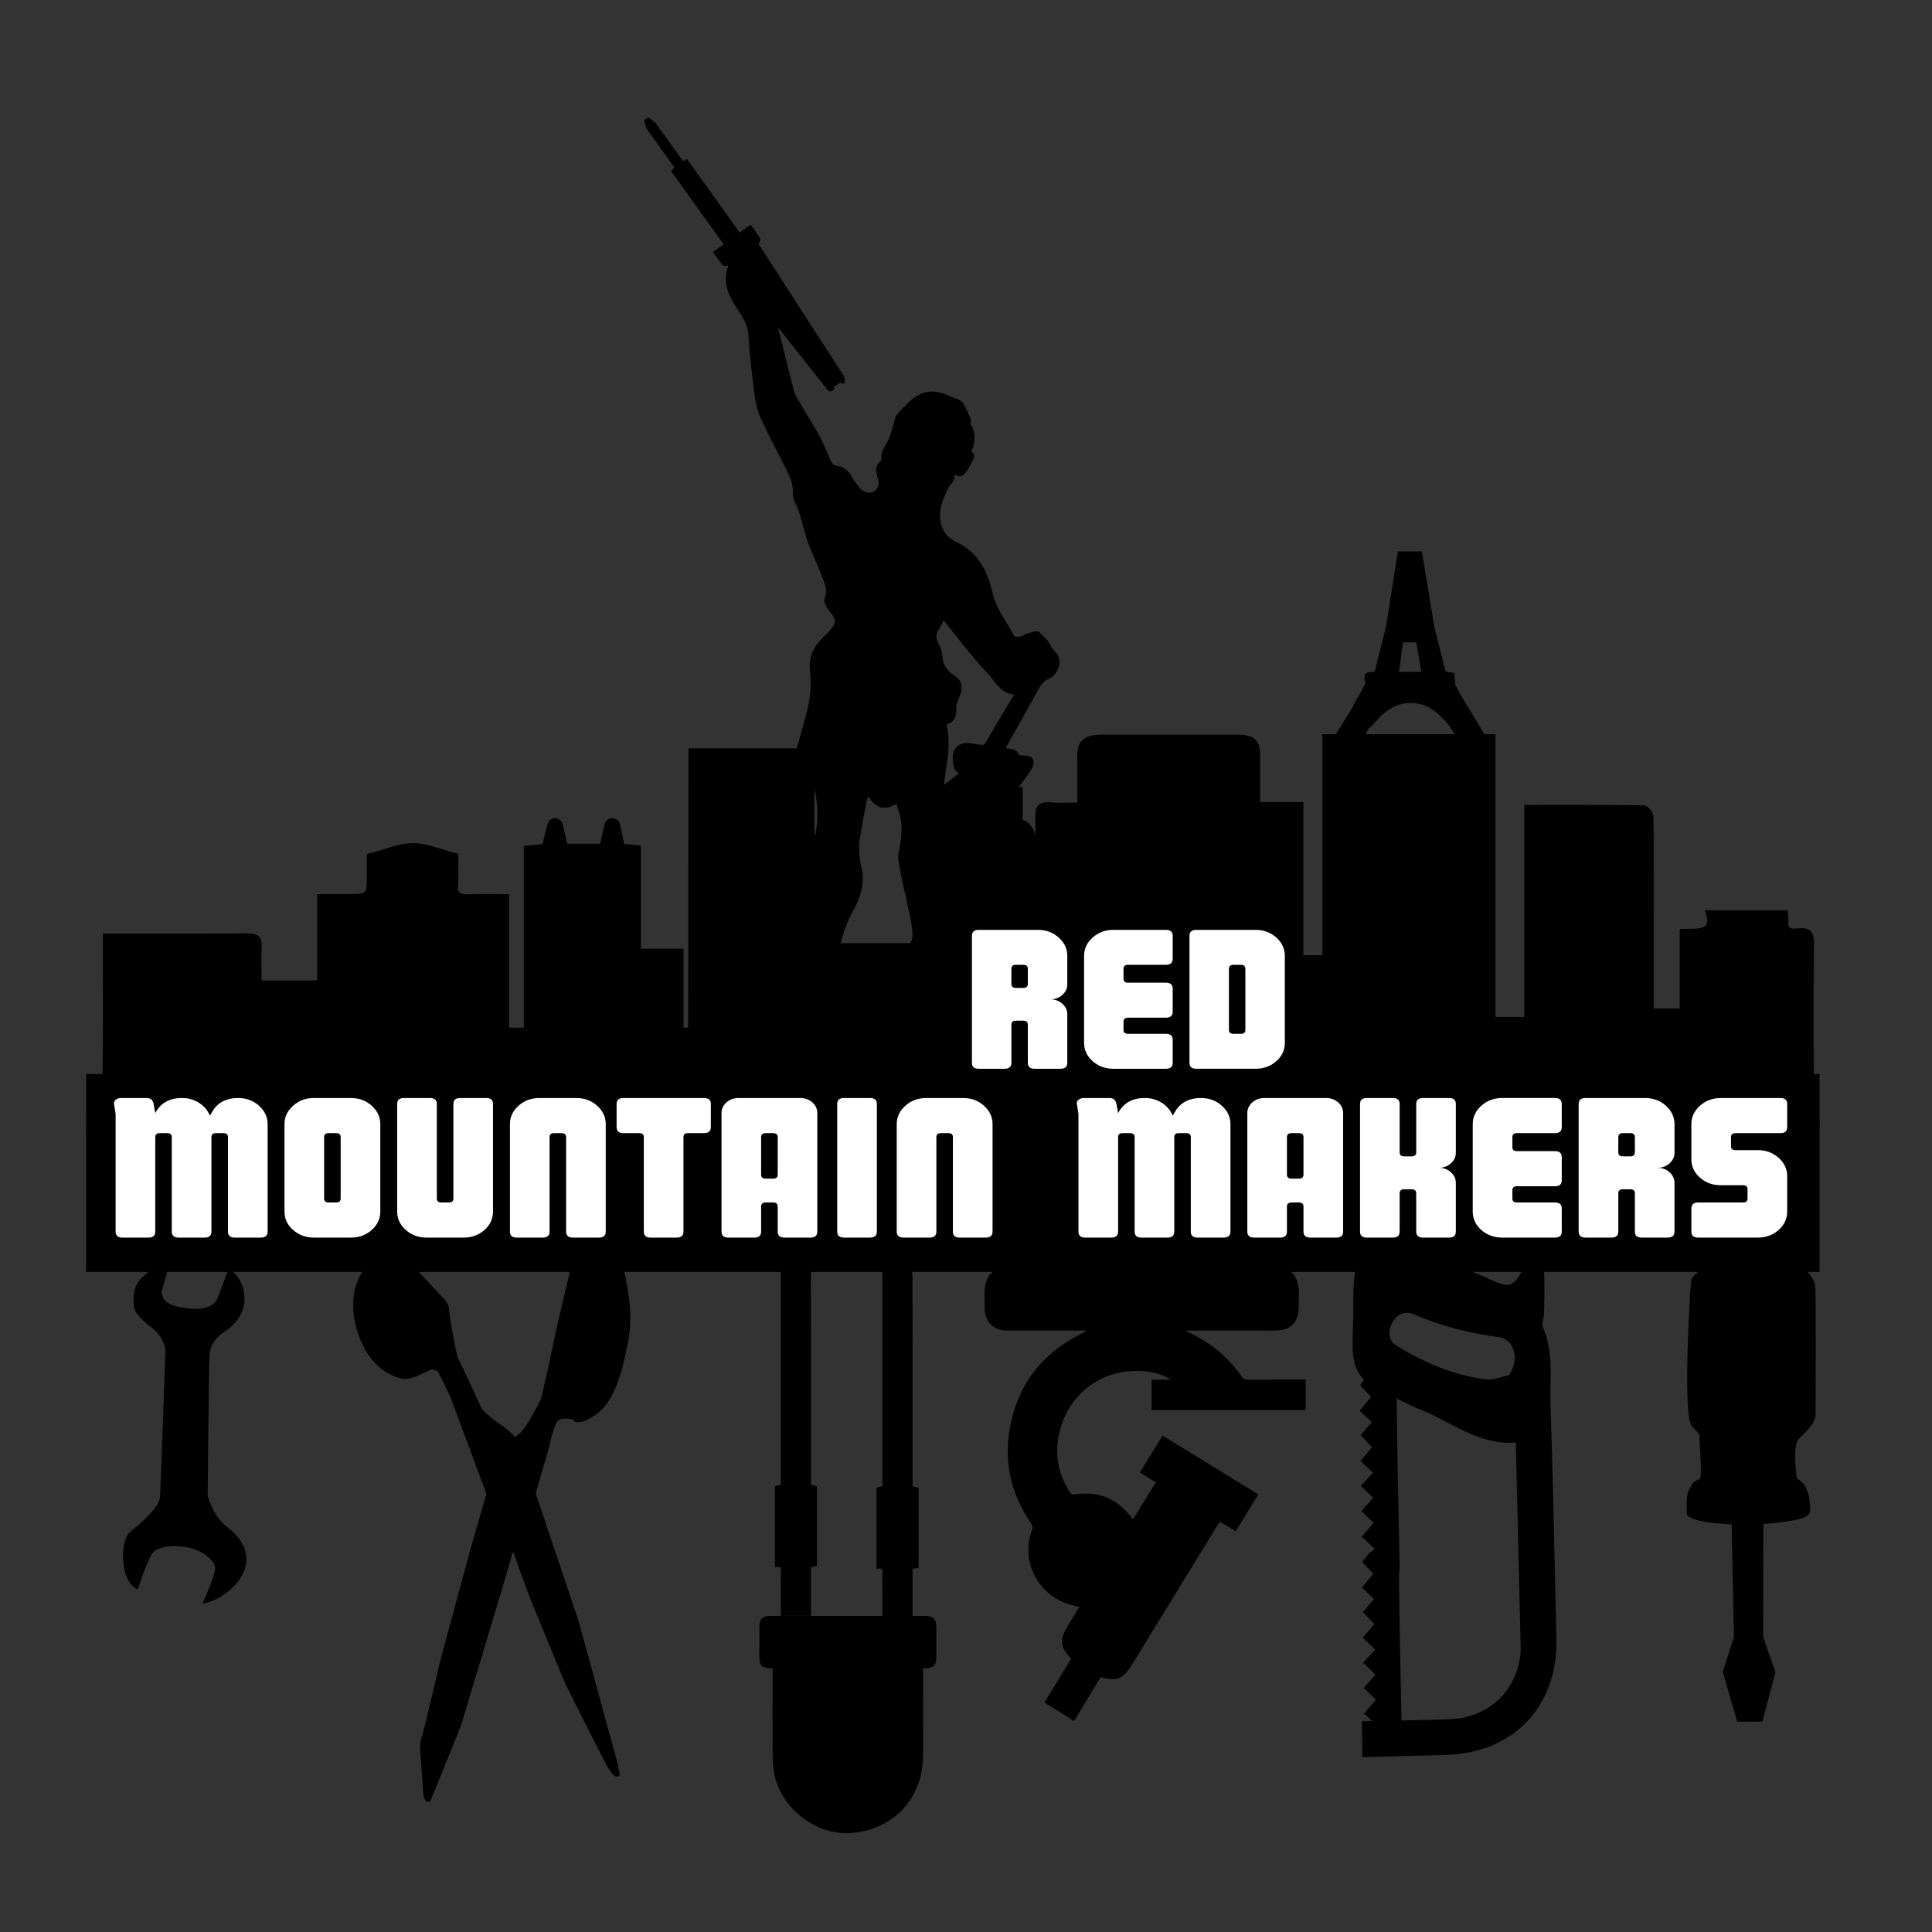 <?xml version="1.0" encoding="utf-8"?>
<!-- Generator: Adobe Illustrator 16.0.0, SVG Export Plug-In . SVG Version: 6.00 Build 0)  -->
<!DOCTYPE svg PUBLIC "-//W3C//DTD SVG 1.1//EN" "http://www.w3.org/Graphics/SVG/1.1/DTD/svg11.dtd">
<svg version="1.1" id="Layer_1" xmlns="http://www.w3.org/2000/svg" xmlns:xlink="http://www.w3.org/1999/xlink" x="0px" y="0px"
	 width="432px" height="432px" viewBox="0 0 432 432" enable-background="new 0 0 432 432" xml:space="preserve">
<rect x="0" y="0" width="432" height="432" fill="#333333" stroke="none"/>
<g>
	<path fill-rule="evenodd" clip-rule="evenodd" d="M304.619,392.889c-0.038-2.801-0.07-5.24-0.107-8.025
		c6.571-0.141,13.109-0.186,19.64-0.44c8.265-0.32,14.349-5.634,15.678-13.495c0.127-0.746,0.226-1.512,0.208-2.265
		c-0.355-15.313-0.729-30.625-1.104-46.138c-8.142,0.729-14.221-4.481-21.145-7.266c-3.246-1.306-6.313-3.055-9.508-4.492
		c-3.332-1.499-5.328-4.062-5.701-7.591c-0.297-2.805-0.031-5.671,0.01-8.509c0.045-3.101-0.085-6.223,0.264-9.289
		c0.172-1.514,0.908-3.377,2.034-4.226c0.759-0.571,2.661,0.301,4.025,0.627c1.33,0.318,2.716,1.277,3.927,1.072
		c7.118-1.207,13.723,0.016,20.183,3.153c4.683,2.274,5.646,1.661,7.851-2.989c0.5-1.054,1.632-1.808,2.473-2.699
		c0.65,1.071,1.779,2.109,1.859,3.223c0.238,3.37,0.1,6.77,0.046,10.156c-0.015,1.03-0.647,2.247-0.281,3.055
		c2.515,5.547,1.541,11.43,1.729,17.157c0.575,17.495,0.895,35,1.313,52.5c0.361,15.147-9.608,25.603-24.797,26.001
		C317.136,392.569,311.055,392.724,304.619,392.889z M337.394,307.493c2.427-3.364,1.343-8.003-2.234-8.488
		c-6.624-0.898-12.978-2.515-19.124-5.154c-2.099-0.9-3.984,0.26-4.923,2.284c-0.823,1.78-0.624,3.695,1.188,4.799
		c6.195,3.775,12.797,6.62,20.051,7.509C333.97,308.641,335.709,307.836,337.394,307.493z"/>
	<path fill-rule="evenodd" clip-rule="evenodd" d="M312.928,351.573c-3.128,0.103-6.306,1.084-8.084-2.64
		c0.72-0.756,1.534-1.611,2.506-2.629c-0.987-0.94-1.871-1.784-2.859-2.727c0.951-1.092,1.762-2.022,2.673-3.067
		c-0.929-0.885-1.774-1.691-2.729-2.602c0.901-1.046,1.707-1.98,2.607-3.023c-0.922-0.879-1.77-1.687-2.781-2.65
		c0.948-0.995,1.797-1.886,2.762-2.897c-1.006-0.958-1.85-1.764-2.814-2.683c0.9-1.062,1.699-2.002,2.576-3.034
		c-0.855-0.911-1.654-1.762-2.551-2.713c0.816-0.949,1.587-1.847,2.488-2.896c-0.885-0.844-1.727-1.646-2.705-2.579
		c0.902-1.092,1.687-2.038,2.55-3.08c-0.845-0.9-1.641-1.748-2.417-2.575c2.047-3.057,2.09-2.954,5.23-1.7
		c2.109,0.843,2.904,1.977,2.922,4.362c0.094,12.465,0.416,24.925,0.654,37.386C312.966,350.35,312.939,350.874,312.928,351.573z"/>
	<path fill-rule="evenodd" clip-rule="evenodd" d="M313.443,391.119c-3.128,0.103-6.305,1.084-8.084-2.64
		c0.72-0.756,1.534-1.611,2.506-2.629c-0.986-0.94-1.871-1.784-2.859-2.726c0.951-1.093,1.763-2.023,2.674-3.068
		c-0.93-0.885-1.775-1.691-2.73-2.602c0.901-1.046,1.707-1.98,2.607-3.022c-0.922-0.879-1.77-1.688-2.781-2.65
		c0.948-0.996,1.797-1.887,2.762-2.897c-1.005-0.958-1.85-1.764-2.814-2.684c0.9-1.062,1.699-2.002,2.576-3.034
		c-0.855-0.91-1.654-1.761-2.551-2.713c0.816-0.949,1.587-1.847,2.488-2.896c-0.884-0.844-1.727-1.646-2.705-2.579
		c0.903-1.091,1.687-2.038,2.55-3.079c-0.845-0.901-1.641-1.749-2.416-2.576c2.046-3.057,2.089-2.954,5.229-1.699
		c2.109,0.842,2.904,1.976,2.922,4.361c0.094,12.465,0.416,24.925,0.654,37.386C313.481,389.896,313.455,390.42,313.443,391.119z"/>
</g>
<g>
	<path fill-rule="evenodd" clip-rule="evenodd" stroke="#000000" stroke-width="2" stroke-miterlimit="10" d="M319.969,141.818
		c-3.078,0-6.258,0-9.283,0c0.91-5.841,1.815-11.646,2.73-17.515c1.197,0,2.572,0,3.676,0
		C318.055,130.159,319.008,135.964,319.969,141.818z"/>
	<path fill-rule="evenodd" clip-rule="evenodd" stroke="#000000" stroke-width="2" stroke-miterlimit="10" d="M311.049,139.753
		c2.871,0,5.656,0,8.528,0c0.544,2.16,1.089,4.315,1.632,6.472c0.26,1.031,0.508,2.065,0.781,3.093
		c0.466,1.759,0.472,1.758,2.258,2.037c0.023,0.289,0.051,0.597,0.081,0.955c-5.872,0-11.665-0.012-17.457,0.013
		c-0.771,0.004-0.831-0.377-0.771-0.943c0.084-0.047,0.145-0.109,0.209-0.114c1.825-0.132,1.848-0.125,2.314-1.938
		C309.44,146.173,310.226,143.011,311.049,139.753z M311.666,151.231c1.396,0,2.563,0,3.729,0c1.156,0,2.313,0,3.58,0
		c-0.362-2.17-0.69-4.149-1.022-6.128c-0.418-2.489-0.418-2.488-2.945-2.488c-2.141,0-2.152-0.002-2.463,2.161
		C312.246,146.87,311.975,148.966,311.666,151.231z"/>
	<path fill-rule="evenodd" clip-rule="evenodd" stroke="#000000" stroke-width="2" stroke-miterlimit="10" d="M331.682,165.743
		c-1.403,0-2.643,0.017-3.879-0.017c-0.212-0.006-0.501-0.17-0.613-0.349c-1.935-3.056-3.847-6.125-5.961-9.508
		c1.652,0,2.947-0.013,4.241,0.016c0.166,0.004,0.386,0.188,0.481,0.349C327.829,159.33,329.691,162.435,331.682,165.743z"/>
	<path fill-rule="evenodd" clip-rule="evenodd" stroke="#000000" stroke-width="2" stroke-miterlimit="10" d="M309.068,155.904
		c-0.717,1.253-1.289,2.303-1.908,3.325c-1.176,1.941-2.346,3.889-3.598,5.781c-0.244,0.368-0.832,0.658-1.291,0.704
		c-1.038,0.104-2.094,0.032-3.353,0.032c0.974-1.574,1.845-2.954,2.685-4.351c0.793-1.317,1.684-2.598,2.293-3.998
		c0.565-1.294,1.373-1.692,2.69-1.513C307.326,155.986,308.09,155.904,309.068,155.904z"/>
	<path fill-rule="evenodd" clip-rule="evenodd" stroke="#000000" stroke-width="2" stroke-miterlimit="10" d="M320.654,155.48
		c-3.681,0-7.212,0-10.908,0c0.448-0.832,0.794-1.595,1.261-2.273c0.151-0.222,0.62-0.31,0.944-0.314
		c2.055-0.027,4.112,0.036,6.165-0.037c0.86-0.03,1.37,0.223,1.691,1.01C320.023,154.393,320.334,154.879,320.654,155.48z"/>
	<path fill-rule="evenodd" clip-rule="evenodd" stroke="#000000" stroke-width="2" stroke-miterlimit="10" d="M305.774,161.954
		c1.062-1.853,2.103-3.717,3.208-5.541c0.161-0.266,0.63-0.482,0.958-0.485c3.655-0.035,7.313-0.034,10.968-0.002
		c0.333,0.003,0.809,0.2,0.971,0.461c1.107,1.778,2.148,3.597,3.148,5.473c-2.514-3.069-5.301-5.688-9.574-5.676
		C311.107,156.197,308.29,158.799,305.774,161.954z"/>
	<path fill-rule="evenodd" clip-rule="evenodd" stroke="#000000" stroke-width="2" stroke-miterlimit="10" d="M325.543,155.53
		c-0.864,0-1.482,0-2.102,0c-2.559,0-2.559,0-3.68-2.652c1.396,0,2.717-0.018,4.035,0.021c0.184,0.006,0.406,0.266,0.523,0.46
		C324.713,154.004,325.065,154.673,325.543,155.53z"/>
	<path fill-rule="evenodd" clip-rule="evenodd" stroke="#000000" stroke-width="2" stroke-miterlimit="10" d="M305.014,155.527
		c0.463-0.88,0.824-1.622,1.246-2.328c0.1-0.169,0.4-0.303,0.612-0.308c1.198-0.029,2.399-0.015,3.827-0.015
		c-0.479,0.894-0.862,1.652-1.294,2.383c-0.085,0.145-0.353,0.253-0.54,0.256C307.641,155.538,306.413,155.527,305.014,155.527z"/>
</g>
<path fill-rule="evenodd" clip-rule="evenodd" fill="none" stroke="#ED1C24" stroke-width="7" stroke-miterlimit="10" d="
	M20.252,290.054"/>
<g>
	<g>
		<g>
			<path stroke="#000000" stroke-miterlimit="10" d="M94.862,388.485c0,0,3.528-14.471,3.679-15.397
				c0.149-0.928,7.059-26.255,7.059-26.255l3.379-11.78c0,0,0.449-0.649,0.225-1.299c-0.227-0.648-8.11-21.801-8.11-21.801
				l-2.778-5.656c0,0-1.352-0.929-2.554-0.372c-1.201,0.558-3.906,2.227-5.708,1.855c-1.801-0.369-6.983-1.948-9.61-10.018
				c-2.628-8.07,0.6-14.564,3.604-15.028c3.004-0.464,5.405-1.671,8.183,1.021c2.778,2.689,6.158,6.492,6.158,6.492
				s1.503,1.299,1.503,2.413c0,1.112,1.651,10.854,2.177,11.502c0.525,0.651,4.879,10.576,5.332,11.226
				c0.449,0.65,2.626,2.505,4.055,3.433c1.425,0.927,3.678,2.875,3.678,3.431c0,0.558,0.076-0.463,1.426-1.392
				c1.353-0.928,4.207-6.585,4.657-7.328c0.451-0.741,3.38-14.656,3.455-15.21c0.074-0.559,3.304-14.103,3.304-14.103
				s1.501-5.566,4.354-5.752s6.382,3.525,7.057,7.234c0.676,3.715,1.728,8.628,0.452,14.845c-1.277,6.216-2.854,12.614-6.984,15.398
				c-4.129,2.784-4.43,1.019-4.43,1.019s-3.228-0.925-4.28,0.652c-1.051,1.575-1.953,6.493-2.477,8.069
				c-0.525,1.578-2.402,8.257-2.402,8.257l9.686,28.85l8.634,31.54l0.45,2.412c0,0-0.526,0.369-2.027-2.412
				c-1.501-2.784-8.709-17.165-9.162-18.09c-0.448-0.93-6.457-15.771-7.282-17.625c-0.828-1.857-4.507-12.246-4.507-12.246
				s-0.824,0-1.125,1.391c-0.3,1.395-11.338,37.942-11.338,37.942l-6.758,16.696c0,0-0.601,0.094-0.675-1.298
				c-0.076-1.392-0.75-10.204-0.75-10.204S94.412,388.856,94.862,388.485z"/>
			<path stroke="#000000" stroke-miterlimit="10" d="M84.836,301.974c0,0-4.186-5.441-4.186-9.932c0-4.485,3.489-8.402,5.058-8.402
				c1.569,0,7.848-0.095,10.027,5.731c2.18,5.822,4.097,11.456-0.263,14.035c-4.36,2.577-6.103,1.718-7.236,1.241
				C87.104,304.169,84.836,301.974,84.836,301.974z"/>
		</g>
		<g>
			<polygon points="394.3,340.525 394.251,366.095 397.006,373.922 394.07,384.942 388.43,384.979 385.219,373.816 387.704,366.071 
				387.193,340.431 			"/>
			<path d="M401.885,282.477c-1.599-0.727-15.445-2.627-20.371,0.595c-3.754,2.457-3.291,3.18-3.43,4.003
				c-0.14,0.821-1.914,29.525,0.211,31.797c2.121,2.271,1.725,1.807,1.717,3.042c-0.008,1.234,0.75,8.44-0.057,9.261
				c-0.627,0.637-1.359,1.041-1.896,1.761c-0.153,0.208-0.166-0.087-0.395,0.212c-0.405,0.532-0.536,2.302-0.528,3.433
				c0.007,1.13-0.147,2.16,0.386,2.471c1.064,0.622,2.84,1.816,13.791,1.855c3.422,0.012,9.292-0.775,11.179-1.278
				c3.184-0.849,2.138-2.419,2.146-3.645c0.009-1.504-0.614-2.893-0.915-3.283c-0.795-1.032-1.602-0.419-1.861-1.654
				c-0.259-1.234-1.021-7.824,0.322-9.259c1.347-1.436,3.762-3.485,3.772-5.338c0.012-1.852,0.167-27.371-0.092-29.02
				C405.606,285.782,403.483,283.203,401.885,282.477z"/>
			<path d="M402.145,283.608c-1.541-0.59-3.467-0.681-10.681-0.397c-3.425,0.135-5.55-0.185-7.145-0.129
				c-1.767,0.063-3.479,0.967-4.757,2.298c-2.256,2.354-1.074,18.407-1.207,23.149c-0.254,9.105-0.457,9.568,1.337,10.964
				c0.776,0.602,0.782,1.441,0.988,2.164c0.271,0.952-0.011,1.969-0.018,2.934c-0.011,1.697-0.036,6.019-0.036,6.019l-1.21,1.231
				l22.042-0.693c0,0-1.367-5.87-0.551-8.337c0.816-2.468,1.817-2.31,2.624-3.078c0.806-0.768,1.621-3.236,1.621-3.236
				l-0.624-29.638C404.529,286.858,404.497,284.508,402.145,283.608z"/>
			<path d="M377.664,333.146c0.279,0.303,5.373,1.716,12.288,1.458c6.913-0.258,13.76-0.477,13.9-1.607
				c0.142-1.133-2.073-2.44-2.073-2.44s-3.794,0.887-11.008,1.066c-7.213,0.181-10.612-0.949-10.612-0.949s-1.28,0.4-1.745,1.122
				L377.664,333.146z"/>
			<path d="M391.919,285.117c-1.967-0.304-6.017,0.93-5.846,6.162c0.169,5.233-0.151,25.211-0.151,25.211s0.377,3.806,5.187,3.507
				c4.811-0.301,4.424-2.681,4.43-3.632c0.007-0.951,0.366-27.746,0.366-27.746S396.123,285.767,391.919,285.117z"/>
			<path d="M402.848,285.617c-1.123-0.293-3.44,0.914-3.357,6.009s-0.146,24.541-0.146,24.541s0.206,3.706,2.955,3.406
				c2.753-0.3,2.539-2.614,2.543-3.541c0.005-0.926,0.278-27.01,0.278-27.01S405.25,286.244,402.848,285.617z"/>
			<path d="M380.439,285.847c-0.752-0.288-2.308,0.904-2.261,5.929c0.047,5.025-0.146,24.208-0.146,24.208s0.132,3.654,1.975,3.356
				c1.842-0.299,1.703-2.582,1.707-3.495c0.008-0.914,0.238-26.645,0.238-26.645S382.045,286.46,380.439,285.847z"/>
		</g>
		<path d="M45.235,358.614c0,0,3.24-6.831,2.834-8.385c-0.404-1.553-2.916-3.539-5.833-4.16c-2.918-0.622-7.13-0.56-8.347,1.49
			c-1.216,2.049-3.079,7.825-3.079,7.825s-1.699-0.496-2.673-3.293c-0.973-2.793-0.973-8.011,1.053-9.625
			c2.026-1.615,6.351-5.288,6.57-7.628c0.152-1.646,1.234-33.201,1.234-33.201s-0.581-2.728-2.433-4.232
			c-1.853-1.503-4.468-3.465-4.63-5.345c-0.164-1.88-0.272-4.344,1.851-6.388c2.127-2.049,3.706-3.342,4.85-3.886
			c1.145-0.543,1.635-0.334,1.635-0.334l-2.015,6.849c0,0-0.981,3.049,3.758,3.926c4.741,0.878,5.559,0.251,6.43,0
			c0.871-0.25,1.907-1.127,2.125-1.754c0.217-0.625,2.562-6.725,2.562-6.725s3.377,1.547,3.542,6.517
			c0.161,4.969-4.795,7.726-4.795,7.726s-2.779,1.837-2.998,4.678c-0.216,2.84-0.435,31.836-0.435,31.836s1.197,4.51,4.139,6.766
			c2.944,2.255,5.123,5.096,4.359,8.771c-0.763,3.675-4.141,6.097-5.775,7.1C47.53,358.143,45.235,358.614,45.235,358.614z"/>
	</g>
	<g>
		<g>
			<path fill-rule="evenodd" clip-rule="evenodd" stroke="#000000" stroke-miterlimit="10" d="M231.998,227.595
				c0.062-10.021,0.103-35.063-0.005-45.084c-0.022-2.036,0.618-2.822,3.068-2.599c1.97,0.18,3.979,0.036,6.325,0.036
				c0-3.836-0.012-7.355,0.004-10.875c0.014-3.213,1.293-4.302,5.113-4.307c9.994-0.012,19.99-0.01,29.985,0.005
				c3.708,0.005,4.771,0.959,4.777,4.213c0.009,3.521,0.002,7.041,0.002,10.873c3.314,0,6.292,0,9.673,0c0,11.567,0,22.825,0,34.235
				c1.881,0,3.355,0,5.248,0c0-16.401,0-32.832,0-49.423c12.762,0,25.112,0,37.71,0c0,21.058,0,42.018,0,63.229
				c2.478,0,4.719,0,7.442,0c0-15.729,0-31.465,0-47.414c9.041,0,17.607-0.042,26.172,0.091c0.601,0.01,1.656,1.307,1.68,2.025
				c0.153,4.575,0.074,9.155,0.076,13.734c0,8.898,0.004,17.796,0.008,26.694c0,0.935,0,1.869,0,2.979c2.354,0,4.42,0,6.811,0
				c0-5.807,0-11.639,0-17.79c3.254-0.149,7.414,0.606,5.813-4.181c5.974,0,11.556,0,17.338,0c0.062,0.736,0.226,1.409,0.153,2.063
				c-0.179,1.633,0.72,2.253,2.487,2.003c2.922-0.411,3.231,0.92,3.213,2.991c-0.096,10.885-0.107,21.771,0.011,32.654
				c0.021,1.962,0.85,3.91,1.173,5.881c0.164,0.991,0.029,2.018,0.029,3.184c-128.863,0-257.545,0-386.474,0
				c0-1.214,0-2.362,0-3.651c0.64-0.084,1.201-0.189,1.769-0.227c1.814-0.117,2.45-0.532,0.987-1.961
				c-0.458-0.447-0.511-1.388-0.381-2.049c0.316-1.62,1.21-3.207,1.231-4.813c0.123-9.243,0.061-18.487,0.061-27.73
				c0-0.933,0-1.865,0-3.133c1.411,0,2.489,0,3.567,0c9.389-0.003,18.779,0.035,28.168-0.037c2.07-0.015,2.909,0.497,2.799,2.355
				c-0.157,2.657-0.041,5.324-0.041,8.166c4.582,0,8.863,0,13.42,0c0-6.354,0-12.621,0-19.306c2.04,0,3.814,0,5.588,0
				c5.526,0.003,5.526,0.003,5.528-4.858c0.001-1.439,0.001-2.879,0.001-4.205c3.535-0.909,6.638-2.315,9.754-2.336
				c3.046-0.021,6.106,1.369,9.691,2.273c0,2.103,0.146,4.407-0.044,6.691c-0.167,2.006,0.757,2.572,2.959,2.465
				c2.683-0.131,5.382-0.031,8.459-0.031c0,16.258,0,32.152,0,48.249c1.362,0,2.614,0,4.279,0c0-19.628,0-39.263,0-59.073
				c1.627-0.155,2.878-0.274,4.119-0.394c0.411-1.714,0.755-3.37,1.239-4.996c0.102-0.346,0.72-0.814,1.084-0.804
				c0.421,0.012,1.092,0.435,1.189,0.776c0.444,1.567,0.727,3.169,1.113,4.972c2.598,0,5.365,0,8.233,0
				c0.371-1.641,0.691-3.3,1.155-4.929c0.1-0.349,0.715-0.821,1.093-0.821c0.42,0,1.119,0.42,1.211,0.755
				c0.431,1.569,0.694,3.173,1.066,5.002c0.967,0.098,2.132,0.217,3.69,0.374c0,7.594,0,15.219,0,23.093c3.263,0,6.142,0,9.522,0
				c0,8.186,0,16.137,0,24.087c0.421,0.048,0.843,0.095,1.265,0.143c0.26-0.944,0.747-1.889,0.75-2.834
				c0.062-20.732,0.071-41.467,0.09-62.199c0.001-1.278,0-2.556,0-4.004c9.12,0,17.962,0,27.174,0c0,18.731,0,37.509,0,56.438
				c1.115,0.107-0.765,0.153,0,0.262c2.48,0.352,5.706,1.344,5.697-0.639 M370.469,247.38c0.854,0.474,1.729,0.959,2.605,1.444
				c0.332-0.813,0.924-1.621,0.952-2.443c0.11-3.239,0.045-6.484,0.045-9.854c-1.679,0-3.11,0-4.555,0c0,4.156,0,8.108,0,12.062
				c0.15,0.015,0.3,0.031,0.45,0.047C370.174,248.118,370.381,247.602,370.469,247.38z M371.613,235.037
				c1.015-0.67,1.743-1.151,2.471-1.633c-0.752-0.345-1.519-0.98-2.255-0.956c-0.85,0.027-1.671,0.638-2.506,0.995
				C369.973,233.896,370.622,234.347,371.613,235.037z M245.339,238.629h-65.892v-16.33h65.892V238.629z"/>
			
				<rect x="27.505" y="230.285" fill-rule="evenodd" clip-rule="evenodd" stroke="#000000" stroke-miterlimit="10" width="371.179" height="20.748"/>
		</g>
		
			<rect x="19.768" y="240.659" fill-rule="evenodd" clip-rule="evenodd" stroke="#000000" stroke-miterlimit="10" width="386.589" height="43.248"/>
	</g>
	<g>
		<path stroke="#000000" stroke-miterlimit="10" d="M229.718,220.597c0.597-1.533,1.388-2.871,1.604-4.296
			c0.271-1.767,0.082-3.607,0.063-5.415c-0.072-7.058-0.277-14.115-0.171-21.17c0.041-2.697-0.198-4.908-2.958-6.086
			c-0.16-0.067-0.287-0.219-0.42-0.34c-2.025-1.857-2.494-4.094-1.135-6.48c0.844-1.482,1.973-2.801,2.951-4.211
			c0.329-0.475,0.693-0.967,0.854-1.508c0.268-0.91,0.066-1.582-1.125-1.594c-0.712-0.006-1.424-0.209-1.952-0.296
			c-0.489-1.865-2.312-0.9-3.211-1.762c0.204-0.378,0.415-0.773,0.634-1.165c2.338-4.18,4.697-8.351,7.003-12.548
			c0.582-1.063,1.253-1.869,2.422-2.391c1.974-0.882,2.784-3.63,1.515-5.027c-0.615-0.676-1.129-1.23-1.515-2.137
			c-0.375-0.872-1.479-1.564-2.197-2.42c-0.241-0.287-1.438,0.165-2.17,0.376c-0.566,0.161-1.067,0.58-1.634,0.691
			c-0.63,0.124-1.303,0.029-1.682,0.029c-0.484-0.849-0.906-1.655-1.388-2.423c-1.528-2.447-3.087-4.836-3.753-7.742
			c-1.086-4.719-3.111-8.835-7.864-11.043c-1.71-0.793-3.043-2.201-3.578-4.068c-0.892-3.12,0.209-5.963,1.589-8.688
			c0.478-0.94,1.654-1.54,1.271-2.884c-0.044-0.155,0.27-0.411,0.417-0.621c1.207,0.886,1.616,0.872,2.449-0.291
			c0.544-0.761,0.946-1.632,1.366-2.476c0.44-0.882,0.181-1.389-0.95-1.298c1.584-1.379,1.662-4.973,0.304-6.286
			c0.058-0.45,0.253-0.894,0.128-1.208c-0.406-1.018-0.945-1.98-1.4-2.979c-0.546-1.195-1.751-1.232-2.75-1.703
			c-4.766-2.241-7.123-0.777-10.087,2.364c-0.67,0.711-1.564,1.446-1.763,2.308c-0.331,1.43-0.735,2.785-1.231,4.171
			c-0.586,1.634-2.147,2.965-1.723,4.952c0.025,0.119-0.158,0.324-0.291,0.431c-1.106,0.882-1.076,1.974-0.654,3.175
			c0.605,1.719,0.212,3.071-1.066,3.806c-1.114,0.641-2.743,0.303-3.783-0.918c-0.728-0.855-1.361-1.806-1.941-2.771
			c-0.646-1.08-1.511-1.829-2.755-1.982c-1.051-0.131-1.557-0.742-1.939-1.638c-0.763-1.786-1.477-3.605-2.402-5.307
			c-1.311-2.413-2.81-4.723-4.195-7.096c-0.555-0.95-1.21-1.898-1.496-2.937c-0.993-3.607-1.845-7.256-2.753-10.887
			c-0.427-1.709-0.893-3.41-1.283-5.127c-0.196-0.864-0.259-1.759-0.383-2.64c0.109-0.023,0.219-0.048,0.329-0.071l-5.727-12.128
			c0.31,0.888,0.59,1.691,0.906,2.595c-1.986-0.575-2.176-1.107-0.971-2.731l-1.514-3.205c-0.747,2.109-1.633,4.171-2.447,6.258
			c-1.322,3.388,0.244,6.323,1.931,8.931c1.292,1.996,2.517,3.73,2.661,6.257c0.264,4.597,0.841,9.181,1.435,13.752
			c0.212,1.626,0.652,3.288,1.335,4.773c1.601,3.487,3.426,6.873,5.134,10.311c0.999,2.013,2.15,3.975,2.023,6.367
			c-0.032,0.611,0.082,1.308,0.359,1.847c1.184,2.286,1.676,4.767,2.376,7.212c0.888,3.105,2.42,6.021,3.572,9.059
			c0.69,1.822,1.663,3.637,0.735,5.73c-0.163,0.366,0.19,1.037,0.442,1.491c0.304,0.547,0.762,1.007,1.14,1.513
			c1.032,1.375,1.083,2.337,0.026,3.681c-0.696,0.884-1.528,1.663-2.319,2.471c-1.806,1.844-2.829,4.04-2.515,6.618
			c0.378,3.109,0.124,6.161-0.623,9.15c-0.994,3.978-2.2,7.903-3.3,11.855c-0.241,0.866-0.472,1.741-0.612,2.627
			c-0.154,0.971,0.375,1.473,1.325,1.415c1.25-0.075,2.494-0.234,3.802-0.362c1.372,5.314,1.708,10.586-0.603,15.769
			c-1.059,2.376-1.192,4.873-1.06,7.436c0.273,5.328,0.423,10.661,0.704,15.988c0.093,1.766-0.554,2.874-2.134,3.656
			c-2.67,1.321-5.277,2.775-7.915,4.168 M200.286,212.996c-3.736,0.356-7.462,0.803-11.194,1.201
			c-0.794,0.084-1.594,0.127-2.513,0.197c0.941-3.758,1.749-7.358,3.575-10.648c1.717-3.095,2.845-6.322,1.925-9.982
			c-0.361-1.433-0.481-2.955-0.491-4.44c-0.008-1.227,0.278-2.462,0.482-3.686c0.329-1.953,0.675-3.902,1.058-5.845
			c0.152-0.771,0.422-1.522,0.755-2.691c0.557,0.654,0.843,0.931,1.061,1.255c1.154,1.718,2.876,2.241,4.664,1.245
			c1.015-0.565,1.408-0.313,1.517,0.746c0.004,0.044,0.004,0.093,0.022,0.133c1.427,3.372,0.999,6.752,0.291,10.216
			c-0.272,1.328,0.184,2.823,0.405,4.228c0.209,1.319,0.542,2.621,0.828,3.929c0.134,0.616,0.306,1.223,0.428,1.841
			c0.5,2.555,1.213,5.094,1.42,7.673C204.754,211.272,203.175,212.72,200.286,212.996z M219.145,167.034
			c-0.755-0.143-1.521-0.224-2.278-0.342c-2.078-0.325-3.582,1.019-3.31,3.099c0.152,1.156-0.116,2.685,2.078,2.864
			c-1.81,1.371-3.359,2.543-5.179,3.922c0.459-5.139,1.953-9.909,0.574-14.848c1.744-0.477,2.479-1.471,2.287-3.383
			c-0.106-1.026,0.6-2.138,0.943-3.21c0.517-1.618,0.302-2.738-1.136-3.666c-1.871-1.207-2.835-2.752-2.942-4.989
			c-0.042-0.906-0.52-1.816-0.917-2.672c-0.544-1.174-0.499-2.221,0.224-3.313c0.488-0.737,0.822-1.576,1.302-2.521
			c0.366,0.294,0.57,0.406,0.707,0.574c3.206,3.907,6.193,8.022,9.692,11.646c1.745,1.807,2.887,4.749,6.254,4.627
			c-0.149,0.405-0.203,0.664-0.33,0.878c-2.104,3.533-4.239,7.047-6.309,10.601C220.379,167.033,219.884,167.175,219.145,167.034z"
			/>
		<path fill-rule="evenodd" clip-rule="evenodd" stroke="#000000" stroke-miterlimit="10" d="M186.416,86.569
			c-0.333,0.185-0.562,0.313-0.771,0.431c-0.089-0.051-0.162-0.068-0.199-0.115c-3.636-4.589-7.264-9.182-10.901-13.769
			c-3.512-4.432-7.026-8.862-10.556-13.281c-0.438-0.546-0.859-1.248-1.796-0.854c-0.095,0.041-0.349-0.155-0.456-0.295
			c-0.535-0.712-1.045-1.442-1.613-2.232c0.82-0.588,1.567-1.125,2.387-1.713c-3.958-5.515-7.87-10.964-11.812-16.458
			c0.265-0.286,0.475-0.511,0.746-0.803c-1.763-2.456-3.525-4.91-5.287-7.366c-0.35-0.487-0.751-0.946-1.032-1.47
			c-0.251-0.471-0.367-1.015-0.542-1.526c0.11-0.091,0.22-0.181,0.331-0.272c0.474,0.38,1.054,0.68,1.403,1.151
			c1.898,2.569,3.742,5.179,5.605,7.775c0.21,0.294,0.421,0.587,0.675,0.942c0.295-0.176,0.537-0.322,0.849-0.509
			c3.932,5.479,7.845,10.932,11.829,16.482c0.831-0.597,1.597-1.147,2.446-1.757c0.605,0.846,1.154,1.589,1.673,2.351
			c0.095,0.141,0.166,0.448,0.091,0.525c-0.631,0.646-0.161,1.191,0.161,1.697c1.749,2.751,3.524,5.484,5.292,8.224
			c2.761,4.275,5.521,8.548,8.288,12.82c1.663,2.57,3.343,5.126,4.985,7.709c0.172,0.271,0.13,0.679,0.188,1.023
			c-0.116,0.048-0.231,0.097-0.347,0.146"/>
		<line stroke="#000000" stroke-width="11" stroke-miterlimit="10" x1="171.185" y1="222.792" x2="229.718" y2="222.792"/>
		<line stroke="#000000" stroke-width="11" stroke-miterlimit="10" x1="192.174" y1="220.156" x2="229.718" y2="220.156"/>
		<line stroke="#000000" stroke-width="4" stroke-miterlimit="10" x1="178.996" y1="221.474" x2="194.546" y2="221.474"/>
	</g>
	<rect x="205.82" y="175.981" fill-rule="evenodd" clip-rule="evenodd" width="22.844" height="26.123"/>
	<path fill-rule="evenodd" clip-rule="evenodd" stroke="#ED1C24" stroke-width="7" stroke-miterlimit="10" d="M387.826,290.054"/>
	
		<rect x="159.897" y="211.39" fill-rule="evenodd" clip-rule="evenodd" stroke="#000000" stroke-miterlimit="10" width="65.925" height="22.695"/>
	
		<rect x="196.42" y="217.579" fill-rule="evenodd" clip-rule="evenodd" stroke="#000000" stroke-miterlimit="10" width="63.445" height="22.564"/>
</g>
<g>
	<path fill="#FFFFFF" d="M399.621,263.009v7.894c0,1.606-0.65,2.993-1.921,4.127c-1.295,1.138-2.845,1.7-4.659,1.7h-13.325
		c-1.017,0-1.524-0.45-1.524-1.336v-5.164c0-0.9,0.508-1.353,1.524-1.353h10.022c0.685,0,1.014-0.289,1.014-0.886v-2.115
		c0-0.561-0.33-0.854-1.014-0.854h-4.955c-1.834,0-3.376-0.561-4.662-1.698c-1.283-1.138-1.93-2.506-1.93-4.128v-7.85
		c0-1.587,0.646-2.944,1.93-4.104c1.284-1.147,2.828-1.721,4.662-1.721h13.325c1.004,0,1.513,0.437,1.513,1.341v5.158
		c0,0.901-0.511,1.353-1.513,1.353h-10.032c-0.674,0-1.018,0.291-1.018,0.889v2.067c0,0.505,0.291,0.786,0.863,0.842h5.119
		c1.814,0,3.365,0.575,4.661,1.713C398.971,260.018,399.621,261.391,399.621,263.009"/>
	<path fill="#FFFFFF" d="M374.422,264.489v10.901c0,0.889-0.505,1.337-1.522,1.337h-5.819c-1.017,0-1.521-0.448-1.521-1.337v-8.571
		c0-0.594-0.344-0.896-1.018-0.896h-1.676c-0.674,0-1.007,0.303-1.007,0.896v8.571c0,0.889-0.503,1.337-1.521,1.337h-5.832
		c-1.005,0-1.511-0.448-1.511-1.337v-28.529c0-0.904,0.507-1.341,1.511-1.341h13.327c1.831,0,3.378,0.572,4.661,1.721
		c1.281,1.16,1.932,2.518,1.932,4.104v6.411c0,0.934-0.381,1.72-1.119,2.38c-0.734,0.654-1.635,0.982-2.678,0.982
		c1.043,0,1.943,0.334,2.678,0.989C374.042,262.772,374.422,263.562,374.422,264.489 M365.559,257.665v-3.404
		c0-0.6-0.344-0.889-1.018-0.889h-1.676c-0.674,0-1.007,0.291-1.007,0.889v3.404c0,0.607,0.333,0.902,1.007,0.902h1.676
		C365.215,258.567,365.559,258.274,365.559,257.665"/>
	<path fill="#FFFFFF" d="M349.211,270.229v5.162c0,0.889-0.502,1.337-1.512,1.337h-11.809c-1.818,0-3.381-0.563-4.664-1.698
		s-1.917-2.521-1.917-4.128v-19.558c0-1.586,0.634-2.944,1.917-4.104c1.283-1.146,2.846-1.72,4.664-1.72h11.809
		c1.01,0,1.512,0.437,1.512,1.34v5.16c0,0.901-0.502,1.352-1.512,1.352h-8.51c-0.687,0-1.016,0.29-1.016,0.886v2.25
		c0,0.598,0.33,0.888,1.016,0.888h8.51c1.01,0,1.512,0.45,1.512,1.352v5.162c0,0.89-0.502,1.338-1.512,1.338h-8.51
		c-0.687,0-1.016,0.305-1.016,0.896v1.848c0,0.597,0.33,0.886,1.016,0.886h8.51C348.709,268.876,349.211,269.328,349.211,270.229"/>
	<path fill="#FFFFFF" d="M325.527,264.489v10.901c0,0.889-0.494,1.337-1.512,1.337h-5.828c-1.006,0-1.516-0.448-1.516-1.337v-8.573
		c0-0.592-0.338-0.895-1.016-0.895h-1.678c-0.67,0-1.013,0.303-1.013,0.895v8.573c0,0.889-0.497,1.337-1.511,1.337h-5.83
		c-1.018,0-1.514-0.448-1.514-1.337v-28.534c0-0.899,0.496-1.336,1.514-1.336h5.83c1.014,0,1.511,0.437,1.511,1.336v10.809
		c0,0.607,0.343,0.902,1.013,0.902h1.678c0.678,0,1.016-0.293,1.016-0.902v-10.809c0-0.899,0.512-1.336,1.516-1.336h5.828
		c1.018,0,1.512,0.437,1.512,1.336v10.9c0,0.931-0.37,1.72-1.105,2.38c-0.75,0.654-1.639,0.982-2.691,0.982
		c1.052,0,1.941,0.334,2.691,0.988C325.157,262.772,325.527,263.56,325.527,264.489"/>
	<path fill="#FFFFFF" d="M300.328,248.883v26.511c0,0.886-0.506,1.336-1.51,1.336h-5.83c-1.015,0-1.525-0.45-1.525-1.336v-5.616
		c0-0.593-0.33-0.9-1.015-0.9h-1.665c-0.672,0-1.018,0.308-1.018,0.9v5.616c0,0.886-0.503,1.336-1.506,1.336h-5.832
		c-1.016,0-1.523-0.45-1.523-1.336v-26.511c0-0.934,0.379-1.721,1.117-2.384c0.738-0.653,1.639-0.979,2.68-0.979h13.833
		c1.052,0,1.942,0.325,2.692,0.979C299.963,247.159,300.328,247.949,300.328,248.883 M291.463,262.649v-8.38
		c0-0.605-0.33-0.896-1.015-0.896h-1.665c-0.672,0-1.018,0.29-1.018,0.896v8.38c0,0.599,0.346,0.899,1.018,0.899h1.665
		C291.133,263.547,291.463,263.247,291.463,262.649"/>
	<path fill="#FFFFFF" d="M275.132,251.346v24.048c0,0.886-0.507,1.336-1.523,1.336h-5.83c-1.003,0-1.513-0.45-1.513-1.336v-21.135
		c0-0.596-0.344-0.885-1.014-0.885h-1.677c-0.674,0-1.005,0.29-1.005,0.885v21.135c0,0.886-0.508,1.336-1.525,1.336h-5.816
		c-1.018,0-1.523-0.45-1.523-1.336v-21.135c0-0.596-0.344-0.885-1.018-0.885h-1.676c-0.674,0-1.004,0.29-1.004,0.885v21.135
		c0,0.886-0.508,1.336-1.524,1.336h-5.832c-1.001,0-1.509-0.45-1.509-1.336v-26.331l-0.355-2.206
		c-0.064-0.357,0.051-0.674,0.379-0.945c0.316-0.256,0.699-0.391,1.133-0.391h5.82c0.85,0,1.346,0.448,1.521,1.336l0.369,2.026
		c1.195-2.252,3.177-3.362,5.98-3.362c1.412,0,2.695,0.356,3.825,1.091c1.13,0.732,1.931,1.69,2.401,2.855l0.354-0.584
		c1.182-2.252,3.177-3.362,5.968-3.362c1.831,0,3.382,0.572,4.665,1.721C274.486,248.401,275.132,249.758,275.132,251.346"/>
	<path fill="#FFFFFF" d="M221.938,251.346v24.048c0,0.886-0.506,1.336-1.514,1.336h-5.829c-1.016,0-1.524-0.45-1.524-1.336v-21.135
		c0-0.596-0.331-0.885-1.006-0.885h-1.674c-0.672,0-1.017,0.29-1.017,0.885v21.135c0,0.886-0.506,1.336-1.512,1.336h-5.827
		c-1.018,0-1.526-0.45-1.526-1.336v-24.048c0-1.587,0.646-2.944,1.93-4.104c1.282-1.147,2.835-1.721,4.663-1.721h8.257
		c1.828,0,3.375,0.572,4.664,1.721C221.303,248.401,221.938,249.758,221.938,251.346"/>
	<path fill="#FFFFFF" d="M196.067,246.856v28.534c0,0.889-0.506,1.337-1.524,1.337h-5.817c-1.016,0-1.524-0.448-1.524-1.337v-28.534
		c0-0.899,0.508-1.336,1.524-1.336h5.817C195.561,245.521,196.067,245.957,196.067,246.856"/>
	<path fill="#FFFFFF" d="M182.75,248.883v26.511c0,0.886-0.498,1.336-1.513,1.336h-5.83c-1.017,0-1.509-0.45-1.509-1.336v-5.616
		c0-0.593-0.346-0.9-1.017-0.9h-1.678c-0.674,0-1.016,0.308-1.016,0.9v5.616c0,0.886-0.496,1.336-1.511,1.336h-5.833
		c-1.017,0-1.511-0.45-1.511-1.336v-26.511c0-0.934,0.371-1.721,1.105-2.384c0.751-0.653,1.639-0.979,2.693-0.979h13.82
		c1.054,0,1.944,0.325,2.692,0.979C182.381,247.159,182.75,247.949,182.75,248.883 M173.898,262.649v-8.38
		c0-0.605-0.346-0.896-1.017-0.896h-1.678c-0.674,0-1.016,0.29-1.016,0.896v8.38c0,0.599,0.341,0.899,1.016,0.899h1.678
		C173.552,263.547,173.898,263.247,173.898,262.649"/>
	<path fill="#FFFFFF" d="M158.946,246.856v5.161c0,0.903-0.507,1.354-1.523,1.354h-3.596c-0.672,0-1.003,0.291-1.003,0.885v21.134
		c0,0.889-0.506,1.337-1.522,1.337h-5.831c-1.003,0-1.511-0.448-1.511-1.349v-21.122c0-0.596-0.344-0.885-1.015-0.885h-3.545
		c-1.017,0-1.524-0.451-1.524-1.354v-5.161c0-0.899,0.508-1.336,1.524-1.336h18.025
		C158.439,245.521,158.946,245.957,158.946,246.856"/>
	<path fill="#FFFFFF" d="M135.446,251.346v24.048c0,0.886-0.507,1.336-1.523,1.336h-5.818c-1.013,0-1.522-0.45-1.522-1.336v-21.135
		c0-0.596-0.343-0.885-1.017-0.885h-1.677c-0.671,0-1.003,0.29-1.003,0.885v21.135c0,0.886-0.507,1.336-1.525,1.336h-5.83
		c-1.003,0-1.508-0.45-1.508-1.336v-24.048c0-1.587,0.633-2.944,1.917-4.104c1.282-1.147,2.844-1.721,4.66-1.721h8.257
		c1.829,0,3.379,0.572,4.663,1.721C134.799,248.401,135.446,249.758,135.446,251.346"/>
	<path fill="#FFFFFF" d="M110.237,246.856v24.046c0,1.606-0.635,2.993-1.917,4.127c-1.282,1.138-2.832,1.7-4.661,1.7h-8.257
		c-1.831,0-3.379-0.563-4.662-1.7c-1.282-1.134-1.931-2.521-1.931-4.127v-24.046c0-0.899,0.508-1.336,1.526-1.336h5.829
		c1.003,0,1.511,0.437,1.511,1.336v21.134c0,0.598,0.343,0.886,1.016,0.886h1.678c0.673,0,1.015-0.29,1.015-0.886v-21.134
		c0-0.899,0.497-1.336,1.512-1.336h5.83C109.73,245.521,110.237,245.957,110.237,246.856"/>
	<path fill="#FFFFFF" d="M85.038,251.346v19.557c0,1.606-0.647,2.993-1.93,4.127c-1.282,1.138-2.831,1.7-4.646,1.7h-8.257
		c-1.83,0-3.38-0.563-4.663-1.7c-1.295-1.134-1.93-2.521-1.93-4.127v-19.557c0-1.587,0.634-2.944,1.93-4.104
		c1.283-1.147,2.833-1.721,4.663-1.721h8.257c1.815,0,3.364,0.572,4.646,1.721C84.391,248.401,85.038,249.758,85.038,251.346
		 M76.175,267.99v-13.733c0-0.596-0.344-0.885-1.017-0.885h-1.666c-0.685,0-1.014,0.291-1.014,0.885v13.733
		c0,0.598,0.329,0.886,1.014,0.886h1.666C75.831,268.876,76.175,268.588,76.175,267.99"/>
	<path fill="#FFFFFF" d="M59.843,251.346v24.048c0,0.886-0.508,1.336-1.524,1.336h-5.83c-1.004,0-1.512-0.45-1.512-1.336v-21.135
		c0-0.596-0.344-0.885-1.016-0.885h-1.676c-0.673,0-1.005,0.29-1.005,0.885v21.135c0,0.886-0.507,1.336-1.521,1.336h-5.83
		c-1.004,0-1.515-0.45-1.515-1.336v-21.135c0-0.596-0.341-0.885-1.016-0.885h-1.675c-0.673,0-1.005,0.29-1.005,0.885v21.135
		c0,0.886-0.508,1.336-1.523,1.336h-5.829c-1.016,0-1.514-0.45-1.514-1.336v-26.331l-0.354-2.206
		c-0.076-0.357,0.052-0.674,0.37-0.945c0.331-0.256,0.712-0.391,1.143-0.391h5.816c0.852,0,1.351,0.448,1.525,1.336l0.367,2.026
		c1.183-2.252,3.178-3.362,5.985-3.362c1.41,0,2.691,0.356,3.822,1.091c1.131,0.732,1.934,1.69,2.401,2.855l0.354-0.584
		c1.182-2.252,3.177-3.362,5.972-3.362c1.828,0,3.378,0.572,4.661,1.721C59.194,248.401,59.843,249.758,59.843,251.346"/>
	<path fill="#FFFFFF" d="M287.291,213.718v19.462c0,1.605-0.632,2.979-1.909,4.106c-1.274,1.132-2.831,1.69-4.637,1.69h-13.258
		c-1.008,0-1.52-0.448-1.52-1.332v-28.391c0-0.896,0.512-1.332,1.52-1.332h13.258c1.807,0,3.362,0.568,4.637,1.713
		C286.659,210.786,287.291,212.139,287.291,213.718 M278.467,230.283v-13.67c0-0.589-0.326-0.88-1.007-0.88h-1.655
		c-0.672,0-1.015,0.291-1.015,0.88v13.67c0,0.588,0.343,0.88,1.015,0.88h1.655C278.141,231.163,278.467,230.871,278.467,230.283"/>
	<path fill="#FFFFFF" d="M262.219,232.507v5.138c0,0.884-0.506,1.332-1.517,1.332h-11.744c-1.819,0-3.36-0.559-4.638-1.69
		c-1.275-1.128-1.921-2.501-1.921-4.106v-19.462c0-1.579,0.646-2.932,1.921-4.082c1.277-1.146,2.818-1.716,4.638-1.716h11.744
		c1.011,0,1.517,0.438,1.517,1.331v5.136c0,0.896-0.506,1.347-1.517,1.347h-8.469c-0.672,0-1.013,0.29-1.013,0.879v2.242
		c0,0.591,0.341,0.882,1.013,0.882h8.469c1.011,0,1.517,0.448,1.517,1.343v5.137c0,0.886-0.506,1.336-1.517,1.336h-8.469
		c-0.672,0-1.013,0.303-1.013,0.894v1.837c0,0.588,0.341,0.879,1.013,0.879h8.469C261.713,231.163,262.219,231.615,262.219,232.507"
		/>
	<path fill="#FFFFFF" d="M238.649,226.798v10.847c0,0.884-0.505,1.333-1.517,1.333h-5.787c-1.016,0-1.519-0.449-1.519-1.333v-8.53
		c0-0.588-0.331-0.892-1.012-0.892h-1.654c-0.671,0-1.011,0.304-1.011,0.892v8.53c0,0.884-0.508,1.333-1.518,1.333h-5.789
		c-1.012,0-1.516-0.449-1.516-1.333v-28.391c0-0.896,0.504-1.332,1.516-1.332h13.262c1.805,0,3.346,0.568,4.623,1.715
		c1.274,1.149,1.921,2.505,1.921,4.084v6.378c0,0.929-0.366,1.711-1.112,2.373c-0.731,0.65-1.627,0.972-2.666,0.972
		c1.039,0,1.936,0.337,2.666,0.986C238.281,225.087,238.649,225.869,238.649,226.798 M229.826,220.009v-3.393
		c0-0.592-0.33-0.883-1.013-0.883h-1.653c-0.671,0-1.012,0.291-1.012,0.883v3.393c0,0.601,0.341,0.894,1.012,0.894h1.653
		C229.496,220.902,229.826,220.607,229.826,220.009"/>
</g>
<g>
	<path fill-rule="evenodd" clip-rule="evenodd" stroke="#000000" stroke-miterlimit="10" d="M173.302,372.573
		c10.914,0,21.656,0,32.535,0c0.023,0.501,0.064,0.963,0.064,1.425c0.004,6.199,0.018,12.397,0,18.597
		c-0.027,9.147-6.337,15.984-15.447,16.764c-8.008,0.686-16.048-5.848-16.997-13.839c-0.143-1.202-0.211-2.419-0.215-3.628
		c-0.021-5.982-0.011-11.966-0.006-17.948C173.236,373.49,173.278,373.036,173.302,372.573z"/>
	<path fill-rule="evenodd" clip-rule="evenodd" stroke="#000000" stroke-miterlimit="10" d="M203.556,332.733
		c0.509,0.125,0.908,0.222,1.341,0.328c0,5.7,0,11.343,0,17.065c-0.442,0.086-0.838,0.163-1.351,0.264c0,3.585,0,7.116,0,10.735
		c-1.928,0-3.724,0-5.75,0c0-1.799,0-3.598,0-5.396c0-1.391-0.053-2.782,0.018-4.17c0.048-0.954-0.226-1.464-1.327-1.321
		c0-5.76,0-11.446,0-17.205c0.397-0.094,0.795-0.188,1.309-0.309c0-0.613,0-1.178,0-1.743c0-15.198,0-30.396,0.002-45.594
		c0-0.995-0.22-2.311,1.038-2.526c1.303-0.224,2.742-0.085,4.026,0.255c0.393,0.104,0.663,1.394,0.666,2.141
		c0.042,10.883,0.029,21.767,0.029,32.648c0,4.411,0,8.822,0,13.233C203.556,331.657,203.556,332.177,203.556,332.733z"/>
	<path fill-rule="evenodd" clip-rule="evenodd" stroke="#000000" stroke-miterlimit="10" d="M189.458,372.519
		c-5.68,0-11.361,0.002-17.042-0.002c-1.766-0.001-2.116-0.36-2.12-2.137c-0.005-2.212-0.011-4.424,0.002-6.636
		c0.009-1.468,0.462-1.919,1.961-1.92c11.535-0.006,23.068-0.006,34.603,0c1.558,0.001,1.991,0.45,1.998,2.022
		c0.009,2.212,0.009,4.423,0.001,6.635c-0.007,1.643-0.409,2.034-2.102,2.035C200.992,372.521,195.225,372.519,189.458,372.519z"/>
	<path fill-rule="evenodd" clip-rule="evenodd" stroke="#000000" stroke-miterlimit="10" d="M180.847,332.399
		c0.509,0.126,0.908,0.223,1.341,0.329c0,5.7,0,11.343,0,17.065c-0.442,0.086-0.838,0.163-1.351,0.264c0,3.585,0,7.115,0,10.735
		c-1.928,0-3.724,0-5.75,0c0-1.8,0-3.598,0-5.396c0-1.391-0.053-2.783,0.018-4.17c0.049-0.955-0.225-1.465-1.327-1.322
		c0-5.759,0-11.445,0-17.204c0.397-0.094,0.794-0.188,1.309-0.309c0-0.613,0-1.178,0-1.743c0-15.198-0.001-30.396,0.001-45.594
		c0-0.995-0.219-2.311,1.038-2.526c1.304-0.225,2.742-0.085,4.026,0.254c0.392,0.104,0.663,1.395,0.665,2.142
		c0.042,10.883,0.029,21.767,0.03,32.648c0,4.411,0,8.822,0,13.233C180.847,331.324,180.847,331.844,180.847,332.399z"/>
</g>
<g>
	<path fill-rule="evenodd" clip-rule="evenodd" d="M286.789,283.323c0.822,0.521,1.84,0.889,2.412,1.608
		c0.613,0.772,1.018,1.853,1.135,2.843c0.186,1.563,0.063,3.162,0.055,4.746c-0.018,3.097-1.896,4.983-5.007,4.989
		c-6.271,0.015-12.54,0.007-18.811,0.008c-0.391,0-0.782,0-1.448,0c0.375,0.243,0.511,0.36,0.668,0.431
		c4.9,2.209,8.871,5.537,11.919,9.956c0.335,0.484,0.694,0.589,1.224,0.587c3.992-0.015,7.985-0.008,11.979-0.008
		c0.323,0,0.646,0,1.036,0c0,2.305,0,4.523,0,6.803c-11.508,0-22.942,0-34.446,0c0-2.265,0-4.484,0-6.788c1.452,0,2.854,0,4.257,0
		c-1.549-1.045-3.267-1.563-5.044-1.794c-9.548-1.251-17.809,4.472-19.902,13.889c-1.04,4.677-0.156,9.103,2.457,13.143
		c0.153,0.237,0.584,0.486,0.836,0.443c5.419-0.923,9.705,0.903,12.981,5.251c0.054,0.071,0.145,0.114,0.302,0.236
		c1.67-2.712,3.321-5.395,5.047-8.199c-1.178-0.735-2.333-1.456-3.549-2.214c1.683-2.742,3.331-5.428,5.059-8.244
		c7.135,4.375,14.224,8.723,21.418,13.135c-1.698,2.767-3.361,5.475-5.066,8.249c-1.186-0.722-2.305-1.401-3.539-2.151
		c-0.219,0.335-0.434,0.645-0.631,0.966c-6.359,10.366-12.717,20.734-19.076,31.102c-1.902,3.102-3.38,3.686-6.906,2.669
		c-0.436,0.694-0.896,1.406-1.333,2.131c-1.526,2.537-3.044,5.077-4.565,7.616c-0.132,0-0.266,0-0.396,0
		c-0.274-0.216-0.531-0.459-0.826-0.643c-1.816-1.129-3.64-2.244-5.498-3.388c2.029-3.316,4.021-6.569,5.999-9.801
		c-2.511-2.584-2.683-4.227-0.818-7.269c0.569-0.928,1.146-1.851,1.712-2.778c0.313-0.515,0.613-1.036,0.947-1.601
		c-9.007-1.258-13.498-10.077-10.51-17.375c0.129-0.317-0.063-0.885-0.287-1.212c-4.322-6.288-6.076-13.242-4.871-20.752
		c1.617-10.088,7.221-17.348,16.399-21.84c0.247-0.12,0.485-0.256,0.728-0.384c-0.014-0.057-0.029-0.112-0.043-0.169
		c-0.354,0-0.708,0-1.063,0c-5.479,0-10.957,0.007-16.436-0.003c-3.211-0.005-5.119-1.919-5.115-5.103
		c0.001-1.451-0.127-2.919,0.046-4.351c0.125-1.033,0.439-2.178,1.052-2.981c0.593-0.779,1.675-1.185,2.543-1.754
		C244.803,283.323,265.797,283.323,286.789,283.323z"/>
</g>
</svg>
